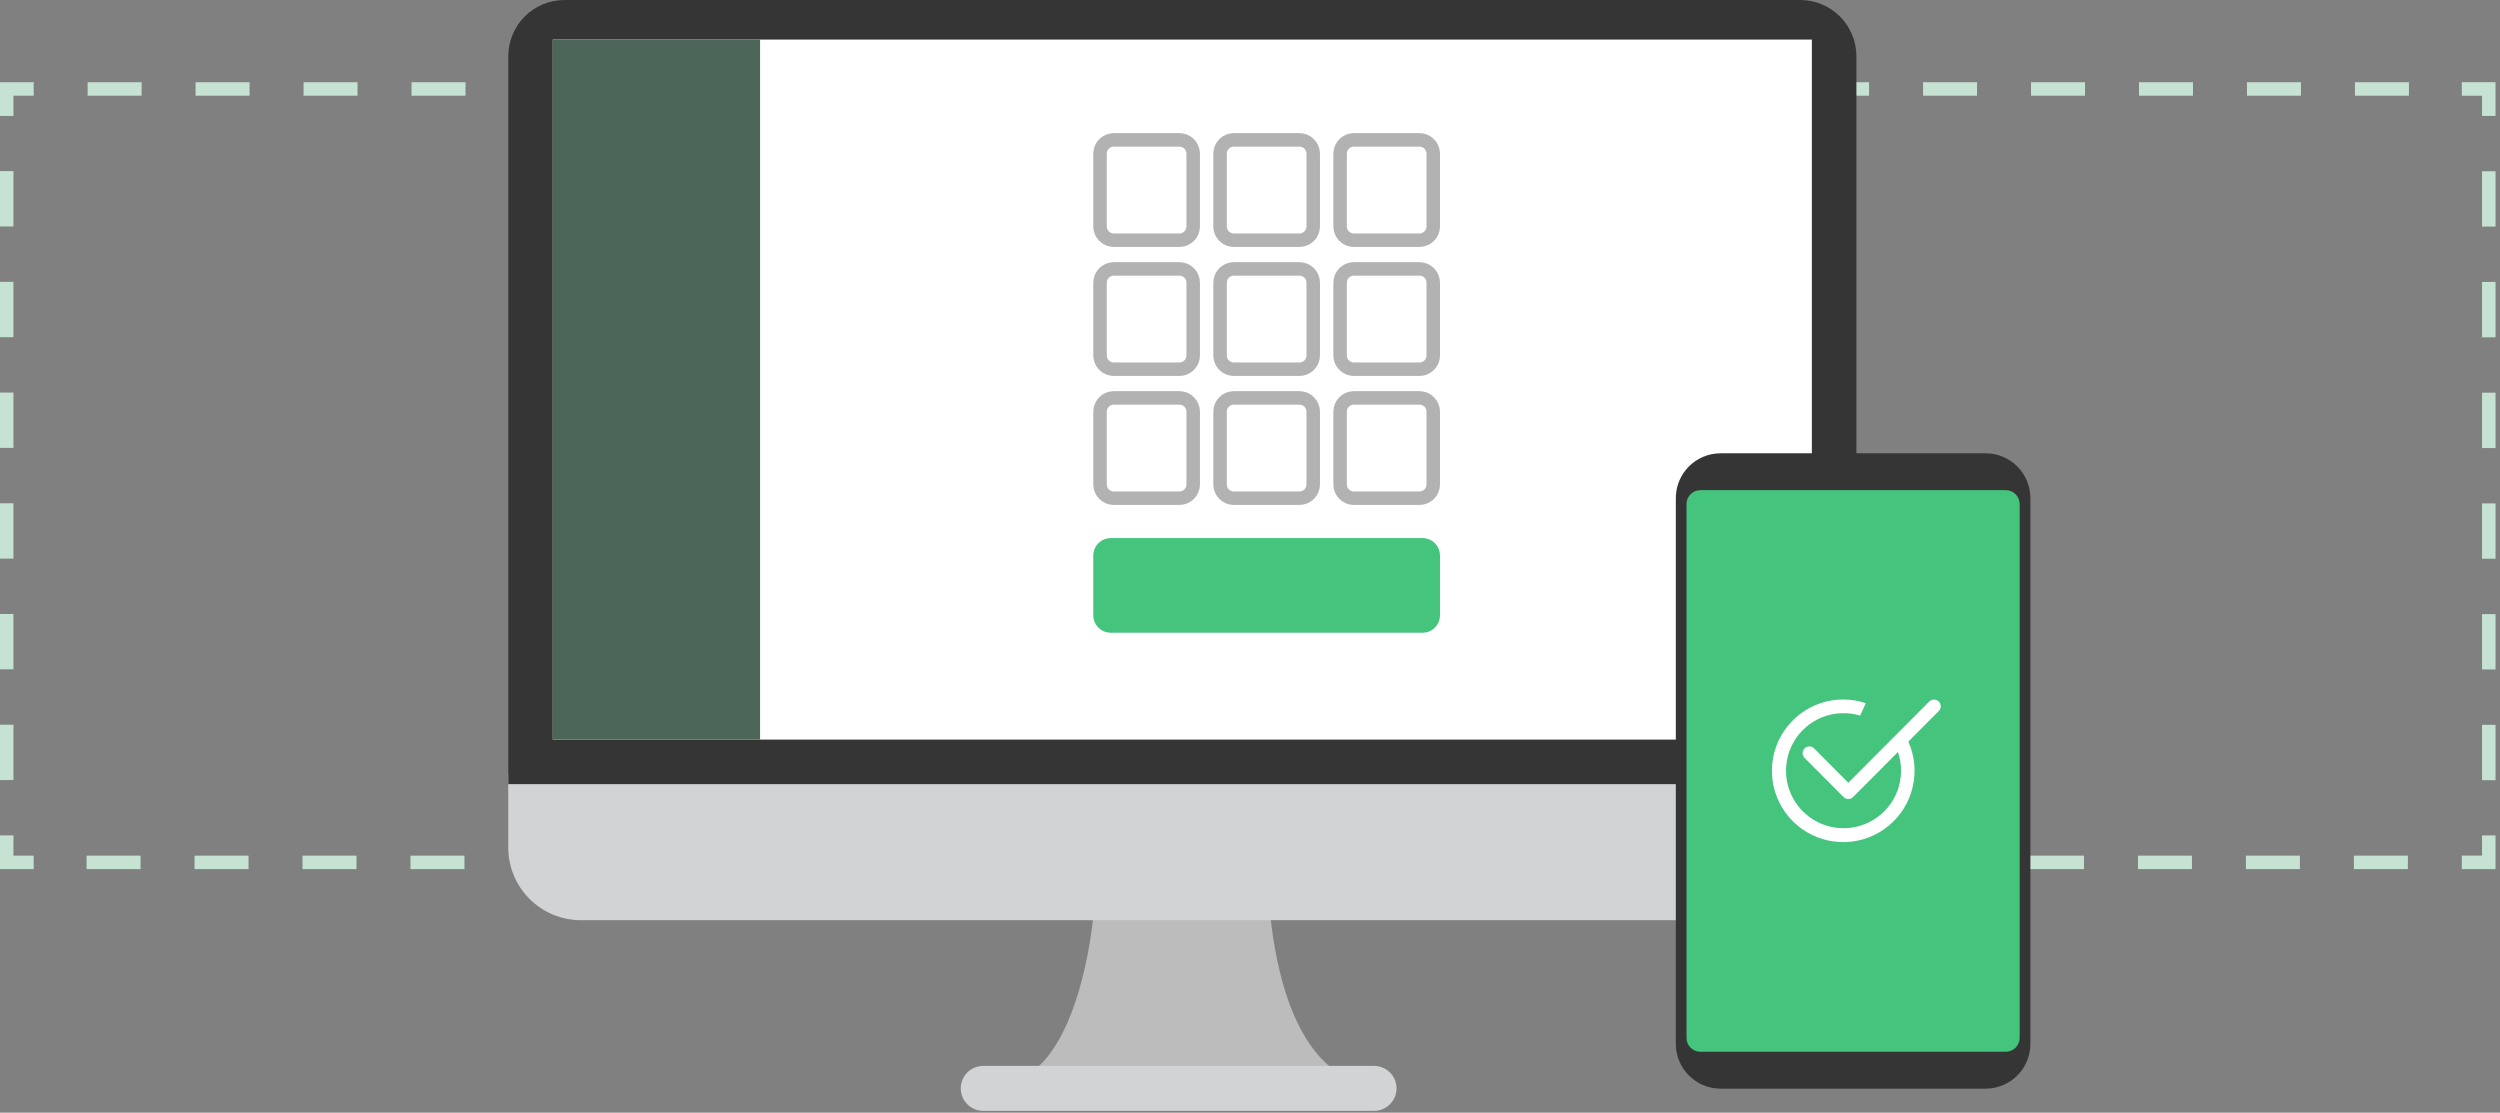 <svg width="182" height="81" viewBox="0 0 182 81" fill="none" xmlns="http://www.w3.org/2000/svg">
<rect x="0" y="0" width="182" height="81" fill="#808080" stroke="none"/>
<g clip-path="url(#clip0)">
<path d="M181.183 60.816V62.781H179.219" stroke="#C5E2D2" stroke-width="0.982" stroke-miterlimit="10"/>
<path d="M175.293 62.781H4.418" stroke="#C5E2D2" stroke-width="0.982" stroke-miterlimit="10" stroke-dasharray="3.93 3.93"/>
<path d="M2.452 62.781H0.488V60.816" stroke="#C5E2D2" stroke-width="0.982" stroke-miterlimit="10"/>
<path d="M0.488 56.788V10.455" stroke="#C5E2D2" stroke-width="0.982" stroke-miterlimit="10" stroke-dasharray="4.03 4.03"/>
<path d="M0.488 8.441V6.477H2.452" stroke="#C5E2D2" stroke-width="0.982" stroke-miterlimit="10"/>
<path d="M6.379 6.477H177.254" stroke="#C5E2D2" stroke-width="0.982" stroke-miterlimit="10" stroke-dasharray="3.93 3.93"/>
<path d="M179.219 6.477H181.183V8.441" stroke="#C5E2D2" stroke-width="0.982" stroke-miterlimit="10"/>
<path d="M181.184 12.467V58.8" stroke="#C5E2D2" stroke-width="0.982" stroke-miterlimit="10" stroke-dasharray="4.03 4.03"/>
<path d="M79.559 66.988C79.559 66.988 78.6 77.434 73.736 78.694C68.871 79.954 98.941 78.694 98.941 78.694C98.941 78.694 93.838 78.334 92.515 66.988C91.193 55.642 79.559 66.988 79.559 66.988Z" fill="#BCBCBC"/>
<path d="M37.003 56.365H135.145V61.698C135.145 63.102 134.588 64.448 133.595 65.441C132.602 66.433 131.256 66.991 129.852 66.991H42.293C40.889 66.991 39.543 66.433 38.55 65.441C37.558 64.448 37 63.102 37 61.698V56.365H37.003Z" fill="#D1D3D4"/>
<path d="M131.054 0H41.096C40.011 0 38.97 0.431 38.202 1.198C37.435 1.966 37.004 3.007 37.004 4.092V57.086H135.146V4.092C135.146 3.007 134.715 1.966 133.947 1.198C133.18 0.431 132.139 0 131.054 0V0Z" fill="#353535"/>
<path d="M131.903 2.881H40.242V53.842H131.903V2.881Z" fill="white"/>
<path d="M71.578 79.234H100.031" stroke="#D1D3D4" stroke-width="3.273" stroke-miterlimit="10" stroke-linecap="round"/>
<path d="M55.333 2.881H40.242V53.842H55.333V2.881Z" fill="#4D665A"/>
<path d="M85.86 10.184H81.087C80.532 10.184 80.082 10.633 80.082 11.189V16.482C80.082 17.037 80.532 17.487 81.087 17.487H85.86C86.415 17.487 86.865 17.037 86.865 16.482V11.189C86.865 10.633 86.415 10.184 85.86 10.184Z" stroke="#B2B2B2" stroke-width="0.982" stroke-miterlimit="10"/>
<path d="M94.598 10.184H89.825C89.27 10.184 88.82 10.633 88.82 11.189V16.482C88.82 17.037 89.27 17.487 89.825 17.487H94.598C95.153 17.487 95.603 17.037 95.603 16.482V11.189C95.603 10.633 95.153 10.184 94.598 10.184Z" stroke="#B2B2B2" stroke-width="0.982" stroke-miterlimit="10"/>
<path d="M103.336 10.184H98.564C98.008 10.184 97.559 10.633 97.559 11.189V16.482C97.559 17.037 98.008 17.487 98.564 17.487H103.336C103.891 17.487 104.341 17.037 104.341 16.482V11.189C104.341 10.633 103.891 10.184 103.336 10.184Z" stroke="#B2B2B2" stroke-width="0.982" stroke-miterlimit="10"/>
<path d="M85.86 19.576H81.087C80.532 19.576 80.082 20.026 80.082 20.581V25.874C80.082 26.429 80.532 26.879 81.087 26.879H85.86C86.415 26.879 86.865 26.429 86.865 25.874V20.581C86.865 20.026 86.415 19.576 85.86 19.576Z" stroke="#B2B2B2" stroke-width="0.982" stroke-miterlimit="10"/>
<path d="M94.598 19.576H89.825C89.27 19.576 88.82 20.026 88.82 20.581V25.874C88.82 26.429 89.27 26.879 89.825 26.879H94.598C95.153 26.879 95.603 26.429 95.603 25.874V20.581C95.603 20.026 95.153 19.576 94.598 19.576Z" stroke="#B2B2B2" stroke-width="0.982" stroke-miterlimit="10"/>
<path d="M103.336 19.576H98.564C98.008 19.576 97.559 20.026 97.559 20.581V25.874C97.559 26.429 98.008 26.879 98.564 26.879H103.336C103.891 26.879 104.341 26.429 104.341 25.874V20.581C104.341 20.026 103.891 19.576 103.336 19.576Z" stroke="#B2B2B2" stroke-width="0.982" stroke-miterlimit="10"/>
<path d="M85.86 28.967H81.087C80.532 28.967 80.082 29.417 80.082 29.972V35.265C80.082 35.82 80.532 36.27 81.087 36.27H85.86C86.415 36.27 86.865 35.82 86.865 35.265V29.972C86.865 29.417 86.415 28.967 85.86 28.967Z" stroke="#B2B2B2" stroke-width="0.982" stroke-miterlimit="10"/>
<path d="M94.598 28.967H89.825C89.27 28.967 88.82 29.417 88.82 29.972V35.265C88.82 35.82 89.27 36.27 89.825 36.27H94.598C95.153 36.27 95.603 35.82 95.603 35.265V29.972C95.603 29.417 95.153 28.967 94.598 28.967Z" stroke="#B2B2B2" stroke-width="0.982" stroke-miterlimit="10"/>
<path d="M103.336 28.967H98.564C98.008 28.967 97.559 29.417 97.559 29.972V35.265C97.559 35.82 98.008 36.27 98.564 36.27H103.336C103.891 36.27 104.341 35.82 104.341 35.265V29.972C104.341 29.417 103.891 28.967 103.336 28.967Z" stroke="#B2B2B2" stroke-width="0.982" stroke-miterlimit="10"/>
<path d="M103.563 39.662H80.861C80.431 39.662 80.082 40.011 80.082 40.441V44.795C80.082 45.225 80.431 45.574 80.861 45.574H103.563C103.993 45.574 104.342 45.225 104.342 44.795V40.441C104.342 40.011 103.993 39.662 103.563 39.662Z" fill="#45C47E" stroke="#45C47E" stroke-width="0.982" stroke-miterlimit="10"/>
<path d="M144.551 33H125.262C123.46 33 122 34.46 122 36.262V75.992C122 77.794 123.46 79.254 125.262 79.254H144.551C146.353 79.254 147.813 77.794 147.813 75.992V36.262C147.813 34.46 146.353 33 144.551 33Z" fill="#353535"/>
<path d="M146.02 35.684H123.789C123.23 35.684 122.777 36.136 122.777 36.695V75.556C122.777 76.115 123.23 76.568 123.789 76.568H146.02C146.578 76.568 147.031 76.115 147.031 75.556V36.695C147.031 36.136 146.578 35.684 146.02 35.684Z" fill="#45C47E"/>
<path d="M140.797 51.418L134.556 57.679L131.719 54.828" stroke="white" stroke-width="0.979" stroke-linecap="round" stroke-linejoin="round"/>
<path d="M135.829 51.196C135.299 51.015 134.744 50.923 134.184 50.922C133.046 50.923 131.941 51.297 131.037 51.988C130.132 52.678 129.48 53.647 129.18 54.744C128.88 55.841 128.948 57.007 129.375 58.061C129.802 59.116 130.563 60.001 131.542 60.581C132.521 61.16 133.663 61.403 134.793 61.27C135.923 61.137 136.978 60.637 137.796 59.847C138.614 59.056 139.149 58.019 139.321 56.894C139.492 55.77 139.289 54.62 138.743 53.622L138.055 54.444C138.433 55.32 138.501 56.298 138.248 57.218C137.995 58.137 137.435 58.943 136.662 59.501C135.889 60.06 134.948 60.337 133.996 60.289C133.043 60.24 132.136 59.867 131.424 59.233C130.711 58.599 130.237 57.74 130.079 56.8C129.921 55.859 130.089 54.893 130.554 54.06C131.02 53.228 131.756 52.58 132.64 52.222C133.525 51.865 134.504 51.82 135.418 52.095L135.829 51.196Z" fill="white"/>
</g>
<defs>
<clipPath id="clip0">
<rect width="181.678" height="80.871" fill="white"/>
</clipPath>
</defs>
</svg>
